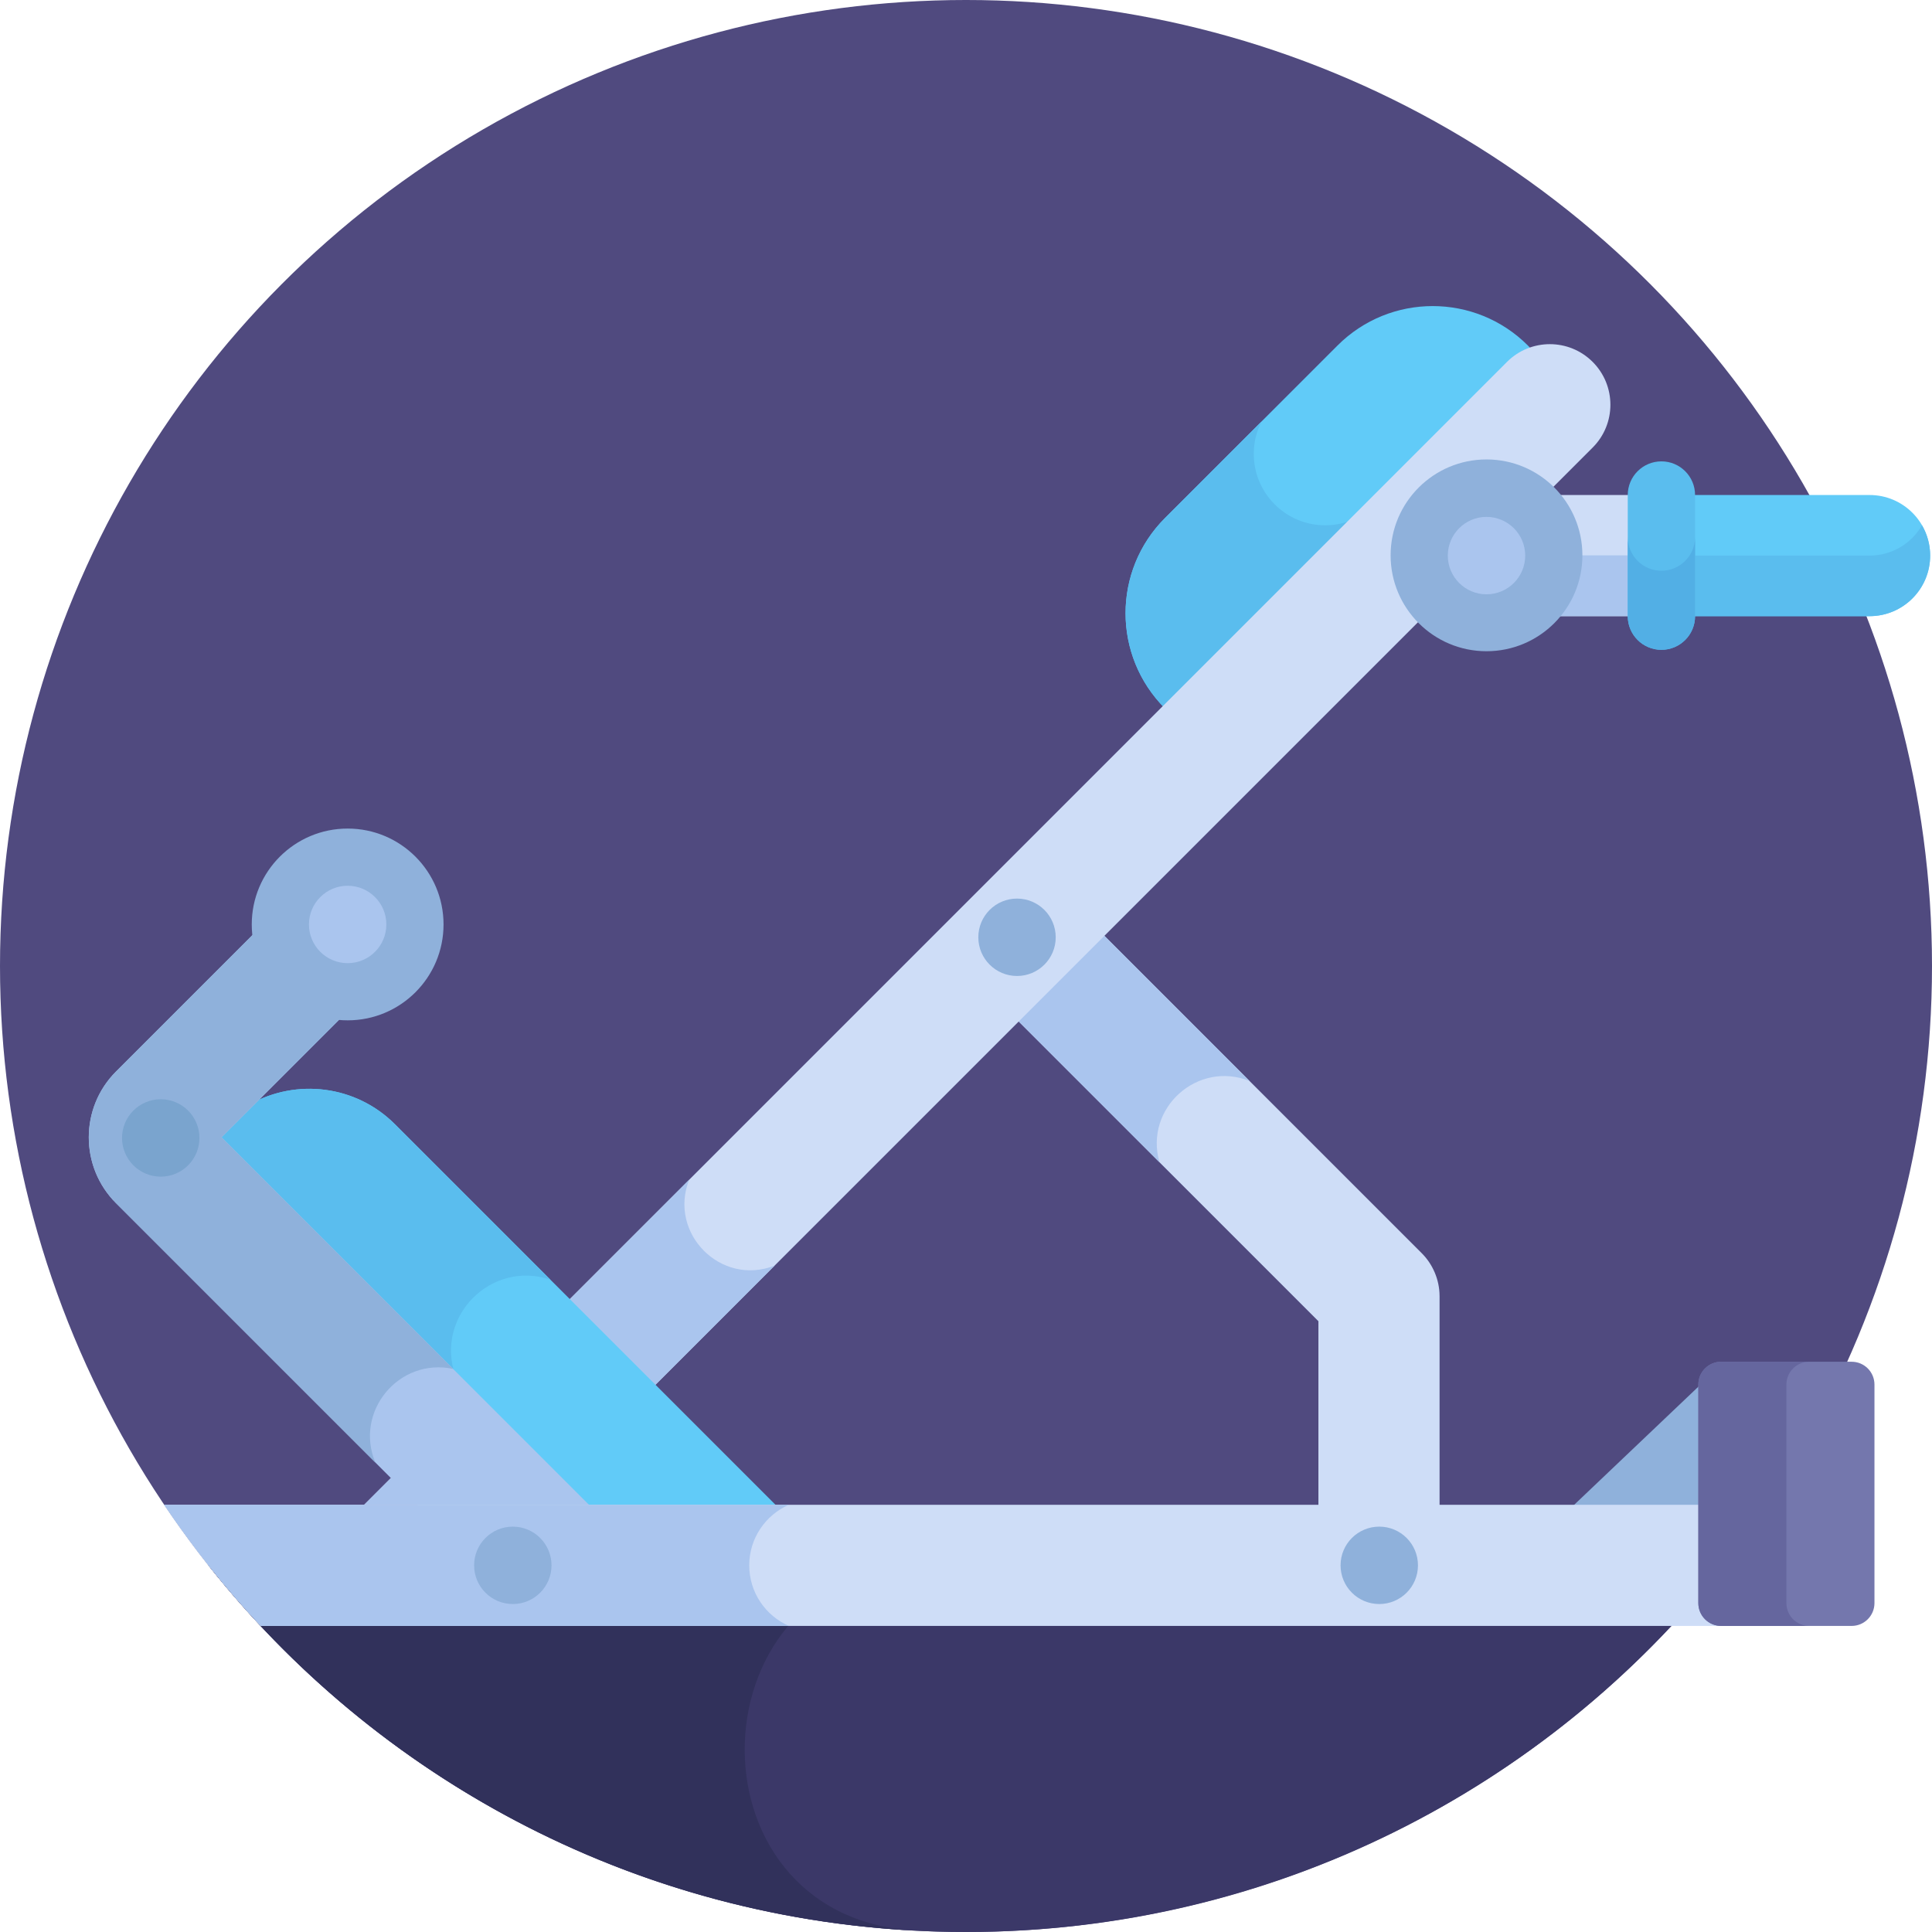 <?xml version="1.0" encoding="iso-8859-1"?>
<!-- Generator: Adobe Illustrator 19.0.0, SVG Export Plug-In . SVG Version: 6.00 Build 0)  -->
<svg version="1.1" id="Capa_1" xmlns="http://www.w3.org/2000/svg" xmlns:xlink="http://www.w3.org/1999/xlink" x="0px" y="0px"
	 viewBox="0 0 512 512" style="enable-background:new 0 0 512 512;" xml:space="preserve">
<circle style="fill:#504A7F;" cx="256" cy="256" r="256"/>
<path style="fill:#61CBF8;" d="M308.731,187.735l90.638-90.638c1.994-1.994,4.383-3.348,6.914-4.073
	c-0.444-0.496-0.901-0.985-1.378-1.462c-13.931-13.93-36.519-13.933-50.45,0l-45.724,45.723
	C294.8,151.216,294.799,173.803,308.731,187.735L308.731,187.735z"/>
<path style="fill:#5ABDEE;" d="M351.208,139.21c-10.465,0-18.948-8.483-18.948-18.948c0-3.088,0.754-5.994,2.064-8.57
	l-25.593,25.593c-13.932,13.93-13.932,36.518,0,50.45l0,0l50.164-50.164C356.544,138.617,353.947,139.21,351.208,139.21z"/>
<path style="fill:#3B3868;" d="M55.231,414.834C102.122,474.023,174.623,512,256,512s153.878-37.977,200.769-97.166L55.231,414.834
	L55.231,414.834z"/>
<path style="fill:#31315B;" d="M245.824,414.834H55.231c44.231,55.833,111.255,92.774,187.017,96.787
	C180.352,507.767,183.32,414.834,245.824,414.834z"/>
<path style="fill:#CEDDF7;" d="M381.501,401.159v-57.673c0-0.018-0.003-0.035-0.003-0.053c-0.014-4.368-1.851-8.452-4.702-11.302
	l-84.782-84.782l-22.498,22.907l79.878,79.878v51.023h32.107V401.159z"/>
<path style="fill:#AAC5EE;" d="M331.14,286.476l-39.125-39.126l-22.498,22.907l37.745,37.745
	C303.178,293.633,317.411,280.971,331.14,286.476z"/>
<path style="fill:#61CBF8;" d="M495.459,131.184H440.29v32.106h55.169c8.866,0,16.053-7.187,16.053-16.053
	C511.513,138.371,504.326,131.184,495.459,131.184z"/>
<path style="fill:#5ABDEE;" d="M495.459,147.237H440.29v16.053h55.169c8.866,0,16.053-7.187,16.053-16.053
	c0-2.927-0.796-5.664-2.165-8.027C506.571,144.004,501.398,147.237,495.459,147.237z"/>
<polygon style="fill:#CEDDF7;" points="448.615,131.184 409.499,131.184 377.392,163.29 448.615,163.29 "/>
<polygon style="fill:#AAC5EE;" points="377.393,163.29 448.615,163.29 448.615,147.174 393.509,147.174 "/>
<path style="fill:#5ABDEE;" d="M440.291,172.208c-4.925,0-8.918-3.992-8.918-8.918v-32.106c0-4.926,3.993-8.918,8.918-8.918
	s8.918,3.992,8.918,8.918v32.106C449.209,168.216,445.216,172.208,440.291,172.208z"/>
<path style="fill:#52AFE5;" d="M440.291,151.25c-4.925,0-8.918-3.992-8.918-8.918v20.958c0,4.926,3.993,8.918,8.918,8.918
	c4.926,0,8.918-3.992,8.918-8.918v-20.958C449.209,147.258,445.216,151.25,440.291,151.25z"/>
<path style="fill:#CEDDF7;" d="M422.072,95.908c-6.269-6.269-16.433-6.269-22.703,0L96.497,398.78h45.405l280.17-280.17
	C428.341,112.341,428.341,102.177,422.072,95.908z"/>
<path style="fill:#AAC5EE;" d="M182.643,312.635L96.497,398.78h45.405l63.385-63.385
	C190.968,340.995,177.035,326.76,182.643,312.635z"/>
<circle style="fill:#8FB1DB;" cx="393.94" cy="147.17" r="25.412"/>
<path style="fill:#61CBF8;" d="M159.538,407.55h54.743L104.67,297.94c-10.392-10.393-26.132-12.163-38.356-5.328l-8.797,8.797
	l97.572,97.572C157.513,401.404,158.989,404.412,159.538,407.55z"/>
<path style="fill:#5ABDEE;" d="M145.869,339.139L104.67,297.94c-10.392-10.393-26.132-12.163-38.356-5.328l-8.797,8.797
	l63.157,63.157C115.19,348.896,130.177,333.806,145.869,339.139z"/>
<polygon style="fill:#8FB1DB;" points="453.645,364.102 413.612,402.173 453.645,402.173 "/>
<path style="fill:#AAC5EE;" d="M160.728,407.55c-0.549-3.138-2.025-6.146-4.449-8.57l-97.572-97.572l32.049-32.048
	c6.269-6.27,6.269-16.433,0-22.703c-6.27-6.268-16.433-6.268-22.703,0l-37.309,37.309c-9.618,9.618-9.618,25.268,0,34.885
	l88.7,88.699H160.728z"/>
<g>
	<path style="fill:#8FB1DB;" d="M120.071,362.773l-61.365-61.365l32.049-32.048c6.269-6.27,6.269-16.433,0-22.703
		c-6.27-6.268-16.433-6.268-22.703,0l-37.309,37.309c-9.618,9.617-9.618,25.268,0,34.885l68.723,68.723
		C93.848,374.099,105.682,359.717,120.071,362.773z"/>
	<circle style="fill:#8FB1DB;" cx="92.13" cy="244.99" r="25.412"/>
</g>
<path style="fill:#CEDDF7;" d="M453.645,424.839c0-5.078,0-15.354,0-26.059H43.489c7.667,11.388,16.233,22.118,25.583,32.106
	h390.621C456.353,430.887,453.645,428.179,453.645,424.839z"/>
<path style="fill:#AAC5EE;" d="M198.557,414.834c0-7.18,4.322-13.344,10.502-16.053H43.489
	c7.667,11.388,16.233,22.118,25.583,32.106h139.987C202.879,428.177,198.557,422.014,198.557,414.834z"/>
<path style="fill:#7477AD;" d="M490.703,360.877h-34.578c-3.34,0-6.048,2.708-6.048,6.048c0,11.074,0,46.845,0,57.914
	c0,3.34,2.708,6.048,6.048,6.048h34.578c3.34,0,6.048-2.708,6.048-6.048c0-11.074,0-46.845,0-57.914
	C496.751,363.585,494.043,360.877,490.703,360.877z"/>
<path style="fill:#65669E;" d="M473.414,424.839c0-11.069,0-46.84,0-57.914c0-3.34,2.708-6.048,6.048-6.048h-23.337
	c-3.34,0-6.048,2.708-6.048,6.048c0,11.074,0,46.845,0,57.914c0,3.34,2.708,6.048,6.048,6.048h23.337
	C476.122,430.887,473.414,428.179,473.414,424.839z"/>
<circle style="fill:#8FB1DB;" cx="269.52" cy="248.39" r="10.256"/>
<circle style="fill:#7AA4CE;" cx="42.597" cy="301.57" r="10.256"/>
<circle style="fill:#AAC5EE;" cx="92.13" cy="244.99" r="10.256"/>
<g>
	<circle style="fill:#8FB1DB;" cx="135.9" cy="414.83" r="10.256"/>
	<circle style="fill:#8FB1DB;" cx="365.52" cy="414.83" r="10.256"/>
</g>
<circle style="fill:#AAC5EE;" cx="393.94" cy="147.24" r="10.256"/>
<g>
</g>
<g>
</g>
<g>
</g>
<g>
</g>
<g>
</g>
<g>
</g>
<g>
</g>
<g>
</g>
<g>
</g>
<g>
</g>
<g>
</g>
<g>
</g>
<g>
</g>
<g>
</g>
<g>
</g>
</svg>
